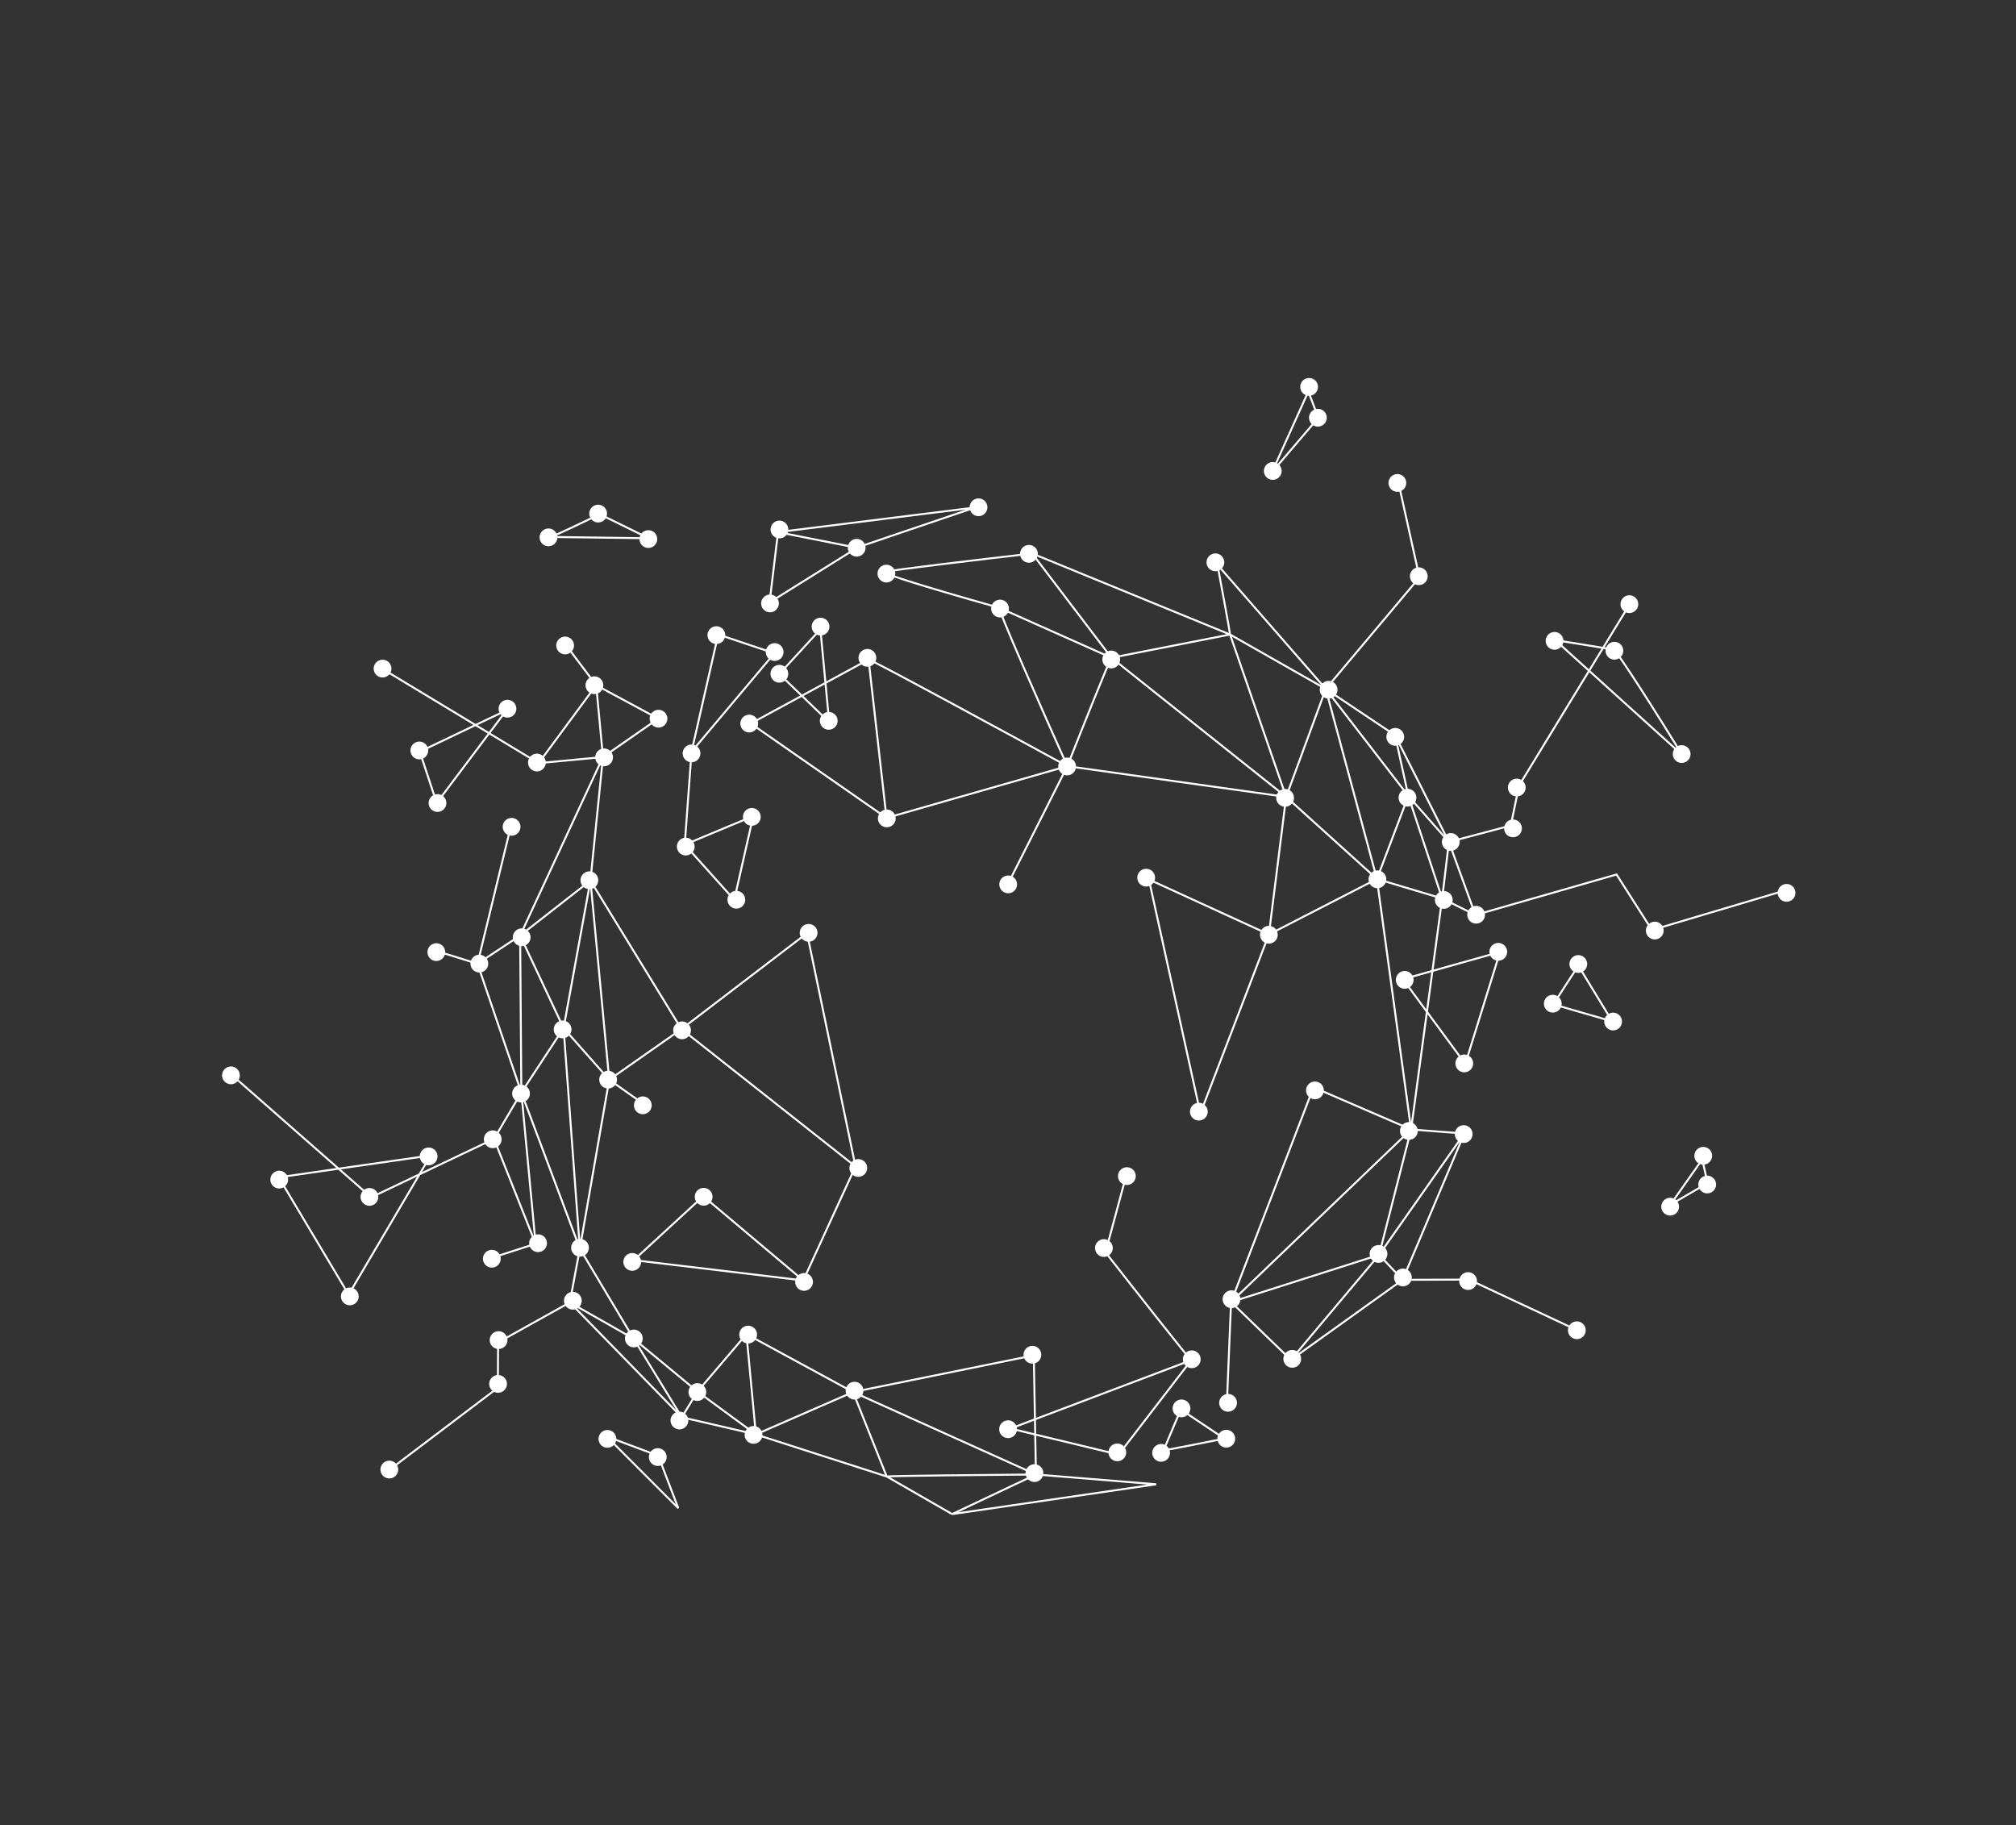 <svg width="1024" height="927" viewBox="0 0 1024 927" fill="none" xmlns="http://www.w3.org/2000/svg">
<rect x="0" y="0" width="1024" height="927" fill="#333333" stroke="none"/>
<path d="M118.306 546.455L188.536 608.112L250.926 578.45M250.926 578.45L272.049 631.694M250.926 578.45L264.81 554.894M272.049 631.694L251.956 638.191M272.049 631.694L264.81 554.894M264.81 554.894L264.198 475.168M264.81 554.894L242.54 489.483M264.81 554.894L286.268 522.185M264.81 554.894L294.523 634.179M264.198 475.168L242.54 489.483M264.198 475.168L299.911 447.253M264.198 475.168L286.268 522.185M264.198 475.168L306.267 384.514M242.54 489.483L223.58 483.599M242.54 489.483L259.109 421.179M299.911 447.253L346.132 522.68M299.911 447.253L286.268 522.185M299.911 447.253L309.443 548.385M299.911 447.253L306.267 384.514M346.132 522.68L309.443 548.385M346.132 522.68L409.916 473.953L434.528 592.455M346.132 522.68L434.528 592.455M309.443 548.385L326.696 560.568M309.443 548.385L294.523 634.179M309.443 548.385L286.268 522.185M286.268 522.185L294.523 634.179M294.523 634.179L289.43 661.509M294.523 634.179L321.843 679.934M289.43 661.509L253 681.82L252.87 704.847L198.469 746.031M289.43 661.509L321.843 679.934M289.43 661.509L346.308 719.821M321.843 679.934L354.283 706.795M321.843 679.934L346.308 719.821M354.283 706.795L346.308 719.821M354.283 706.795L379.139 677.602M354.283 706.795L383.941 728.549M346.308 719.821L383.941 728.549M379.139 677.602L433.294 707.02M379.139 677.602L383.941 728.549M433.294 707.02L525.098 688.393L526.199 748.895M433.294 707.02L526.199 748.895M433.294 707.02L383.941 728.549M433.294 707.02L450.373 749.905M526.199 748.895C502.444 749.088 454.021 749.561 450.373 749.905M526.199 748.895L483.617 769.019M526.199 748.895L587.254 753.88L483.617 769.019M383.941 728.549L450.373 749.905M450.373 749.905L483.617 769.019M605.084 690.827L513.264 725.565L568.194 738.799L605.084 690.827ZM605.084 690.827C604.162 690.405 575.659 654.13 561.522 636.046L571.872 597.644M408.011 650.332L357.199 607.558L321.916 640.035L408.011 650.332ZM408.011 650.332L434.528 592.455M623.197 712.134L625.308 661.303M625.308 661.303L655.683 690.661M625.308 661.303L667.178 552.257L716.743 573.668M625.308 661.303L716.743 573.668M625.308 661.303L700.504 637.338M655.683 690.661L700.504 637.338M655.683 690.661L712.436 650.022M700.504 637.338L712.436 650.022M700.504 637.338L716.743 573.668M700.504 637.338L743.778 575.723M712.436 650.022L746.169 649.911L800.725 675.455M712.436 650.022L743.778 575.723M716.743 573.668L743.778 575.723M716.743 573.668L699.381 446.423M716.743 573.668L732.525 456.341M699.381 446.423L732.525 456.341M699.381 446.423L644.521 474.609M699.381 446.423L715.346 404.259M699.381 446.423L673.412 349.908M699.381 446.423L653.273 404.74M732.525 456.341L749.42 464.721M732.525 456.341L735.954 427.633M732.525 456.341L715.346 404.259M644.521 474.609L653.273 404.74M644.521 474.609L583.566 446.681L609.709 565.491L644.521 474.609ZM653.273 404.74L542.137 389.132M653.273 404.74L673.412 349.908M653.273 404.74L624.794 322.27M653.273 404.74L564.557 334.085M542.137 389.132L450.289 415.434M542.137 389.132C508.989 371.032 442.388 334.86 441.171 334.975M542.137 389.132C549.151 371.338 563.455 335.417 564.557 334.085M542.137 389.132C529.989 362.039 506.098 308.033 507.72 308.756M542.137 389.132L511.431 450.038M450.289 415.434L381.349 367.464L441.171 334.975M450.289 415.434L441.171 334.975M564.557 334.085L507.72 308.756M564.557 334.085L624.794 322.27M564.557 334.085L524.287 281.112M507.72 308.756C487.24 303.015 446.873 291.324 449.248 290.486C451.623 289.648 500.263 283.887 524.287 281.112M524.287 281.112L624.794 322.27M624.794 322.27L673.412 349.908M624.794 322.27C624.622 320.445 620.449 297.875 618.385 286.818L673.412 349.908M673.412 349.908L708.607 373.441M673.412 349.908L715.346 404.259M673.412 349.908L720.988 293.257L710.32 245.165M708.607 373.441L735.954 427.633M708.607 373.441L715.346 404.259M735.954 427.633L749.42 464.721M735.954 427.633L715.346 404.259M735.954 427.633L767.378 419.301L771.596 398.957L828.725 305.35M749.42 464.721L821.102 444.156L839.1 472.378L906.982 452.171M306.267 384.514L334.336 364.991L302.827 348.015M306.267 384.514L273.582 387.595M306.267 384.514L302.827 348.015M302.827 348.015L273.582 387.595M302.827 348.015L288.801 329.391M273.582 387.595L195.52 340.485M395.194 270.265L495.245 257.766L435.796 277.945L435.335 278.233M395.194 270.265L390.89 305.96L435.335 278.233M395.194 270.265L435.335 278.233M351.259 381.808L393.326 331.813L364.815 322.226L351.259 381.808ZM351.259 381.808L347.799 428.998M347.799 428.998L372.95 457.017L382.597 414.486L347.799 428.998ZM590.998 736.65C592.822 736.478 612.344 732.592 621.877 730.671L599.776 715.876L590.998 736.65ZM308.115 729.559L334.346 739.361L344.527 766.018L308.115 729.559ZM141.567 597.964L218.742 586.854L177.089 657.522L141.567 597.964ZM712.616 497.342L761.925 483.488L744.281 540.386L712.616 497.342ZM801.695 490.48L818.933 518.774L788.973 510.091L801.695 490.48ZM789.943 325.115C799.026 326.561 817.663 329.56 819.545 329.997C821.426 330.433 843.628 365.829 854.494 383.472L789.943 325.115ZM213.216 381.777L257.247 360.75L221.806 407.818L213.216 381.777ZM279.625 272.719C280.842 272.605 296.788 264.964 304.61 261.159L329.536 273.385L279.625 272.719ZM395.85 342.315L416.719 319.635L421.163 366.78L395.85 342.315ZM664.542 198.848L669.633 212.177L646.153 239.706L664.542 198.848ZM848.416 611.889L864.652 588.879L867.319 600.902L848.416 611.889Z" stroke="white"/>
<circle cx="800.938" cy="675.641" r="4.518" transform="rotate(-155.385 800.938 675.641)" fill="white"/>
<circle cx="745.698" cy="650.664" r="4.518" transform="rotate(-155.385 745.698 650.664)" fill="white"/>
<circle cx="712.59" cy="648.828" r="4.518" transform="rotate(-155.385 712.59 648.828)" fill="white"/>
<circle cx="700.195" cy="636.875" r="4.518" transform="rotate(-155.385 700.195 636.875)" fill="white"/>
<circle cx="656.381" cy="690.164" r="4.518" transform="rotate(-155.385 656.381 690.164)" fill="white"/>
<circle cx="623.784" cy="712.5" r="4.518" transform="rotate(-155.385 623.784 712.5)" fill="white"/>
<circle cx="625.53" cy="659.878" r="4.518" transform="rotate(-155.385 625.53 659.878)" fill="white"/>
<circle cx="667.912" cy="553.816" r="4.518" transform="rotate(-155.385 667.912 553.816)" fill="white"/>
<circle cx="715.617" cy="574.43" r="4.518" transform="rotate(-155.385 715.617 574.43)" fill="white"/>
<circle cx="743.467" cy="576.008" r="4.518" transform="rotate(-155.385 743.467 576.008)" fill="white"/>
<circle cx="605.342" cy="690.384" r="4.518" transform="rotate(-155.385 605.342 690.384)" fill="white"/>
<circle cx="622.887" cy="730.726" r="4.518" transform="rotate(-155.385 622.887 730.726)" fill="white"/>
<circle cx="589.775" cy="737.918" r="4.518" transform="rotate(-155.385 589.775 737.918)" fill="white"/>
<circle cx="600.125" cy="715.327" r="4.518" transform="rotate(-155.385 600.125 715.327)" fill="white"/>
<circle cx="525.433" cy="748.194" r="4.518" transform="rotate(-155.385 525.433 748.194)" fill="white"/>
<circle cx="524.398" cy="688.087" r="4.518" transform="rotate(-155.385 524.398 688.087)" fill="white"/>
<circle cx="382.753" cy="728.792" r="4.518" transform="rotate(-155.385 382.753 728.792)" fill="white"/>
<circle cx="380.006" cy="677.838" r="4.518" transform="rotate(-155.385 380.006 677.838)" fill="white"/>
<circle cx="408.41" cy="651.096" r="4.518" transform="rotate(-155.385 408.41 651.096)" fill="white"/>
<circle cx="321.133" cy="640.927" r="4.518" transform="rotate(-155.385 321.133 640.927)" fill="white"/>
<circle cx="357.407" cy="607.851" r="4.518" transform="rotate(-155.385 357.407 607.851)" fill="white"/>
<circle cx="321.953" cy="679.815" r="4.518" transform="rotate(-155.385 321.953 679.815)" fill="white"/>
<circle cx="290.976" cy="660.653" r="4.518" transform="rotate(-155.385 290.976 660.653)" fill="white"/>
<circle cx="253.245" cy="680.638" r="4.518" transform="rotate(-155.385 253.245 680.638)" fill="white"/>
<circle cx="273.302" cy="631.435" r="4.518" transform="rotate(-155.385 273.302 631.435)" fill="white"/>
<circle cx="249.816" cy="639.311" r="4.518" transform="rotate(-155.385 249.816 639.311)" fill="white"/>
<circle cx="294.608" cy="633.745" r="4.518" transform="rotate(-155.385 294.608 633.745)" fill="white"/>
<circle cx="264.649" cy="555.413" r="4.518" transform="rotate(-155.385 264.649 555.413)" fill="white"/>
<circle cx="250.28" cy="578.647" r="4.518" transform="rotate(-155.385 250.28 578.647)" fill="white"/>
<circle cx="217.722" cy="587.336" r="4.518" transform="rotate(-155.385 217.722 587.336)" fill="white"/>
<circle cx="177.687" cy="658.444" r="4.518" transform="rotate(-155.385 177.687 658.444)" fill="white"/>
<circle cx="141.827" cy="599.132" r="4.518" transform="rotate(-155.385 141.827 599.132)" fill="white"/>
<circle cx="117.31" cy="546.181" r="4.518" transform="rotate(-155.385 117.31 546.181)" fill="white"/>
<circle cx="187.647" cy="607.912" r="4.518" transform="rotate(-155.385 187.647 607.912)" fill="white"/>
<circle cx="285.779" cy="522.853" r="4.518" transform="rotate(-155.385 285.779 522.853)" fill="white"/>
<circle cx="308.885" cy="548.349" r="4.518" transform="rotate(-155.385 308.885 548.349)" fill="white"/>
<circle cx="326.512" cy="561.395" r="4.518" transform="rotate(-155.385 326.512 561.395)" fill="white"/>
<circle cx="346.444" cy="523.316" r="4.518" transform="rotate(-155.385 346.444 523.316)" fill="white"/>
<circle cx="299.372" cy="447.084" r="4.518" transform="rotate(-155.385 299.372 447.084)" fill="white"/>
<circle cx="374.019" cy="456.978" r="4.518" transform="rotate(-155.385 374.019 456.978)" fill="white"/>
<circle cx="381.878" cy="414.898" r="4.518" transform="rotate(-155.385 381.878 414.898)" fill="white"/>
<circle cx="348.321" cy="429.978" r="4.518" transform="rotate(-155.385 348.321 429.978)" fill="white"/>
<circle cx="410.725" cy="473.796" r="4.518" transform="rotate(-155.385 410.725 473.796)" fill="white"/>
<circle cx="243.483" cy="489.419" r="4.518" transform="rotate(-155.385 243.483 489.419)" fill="white"/>
<circle cx="221.63" cy="483.588" r="4.518" transform="rotate(-155.385 221.63 483.588)" fill="white"/>
<circle cx="259.859" cy="419.941" r="4.518" transform="rotate(-155.385 259.859 419.941)" fill="white"/>
<circle cx="222.22" cy="407.857" r="4.518" transform="rotate(-155.385 222.22 407.857)" fill="white"/>
<circle cx="212.994" cy="381.17" r="4.518" transform="rotate(-155.385 212.994 381.17)" fill="white"/>
<circle cx="257.765" cy="359.957" r="4.518" transform="rotate(-155.385 257.765 359.957)" fill="white"/>
<circle cx="194.317" cy="339.585" r="4.518" transform="rotate(-155.385 194.317 339.585)" fill="white"/>
<circle cx="272.714" cy="387.295" r="4.518" transform="rotate(-155.385 272.714 387.295)" fill="white"/>
<circle cx="301.925" cy="348.037" r="4.518" transform="rotate(-155.385 301.925 348.037)" fill="white"/>
<circle cx="287.058" cy="327.842" r="4.518" transform="rotate(-155.385 287.058 327.842)" fill="white"/>
<circle cx="278.591" cy="272.928" r="4.518" transform="rotate(-155.385 278.591 272.928)" fill="white"/>
<circle cx="329.322" cy="273.794" r="4.518" transform="rotate(-155.385 329.322 273.794)" fill="white"/>
<circle cx="497.024" cy="257.649" r="4.518" transform="rotate(-155.385 497.024 257.649)" fill="white"/>
<circle cx="522.645" cy="281.296" r="4.518" transform="rotate(-155.385 522.645 281.296)" fill="white"/>
<circle cx="617.351" cy="285.605" r="4.518" transform="rotate(-155.385 617.351 285.605)" fill="white"/>
<circle cx="674.862" cy="350.336" r="4.518" transform="rotate(-155.385 674.862 350.336)" fill="white"/>
<circle cx="709.773" cy="245.29" r="4.518" transform="rotate(-155.385 709.773 245.29)" fill="white"/>
<circle cx="720.657" cy="292.676" r="4.518" transform="rotate(-155.385 720.657 292.676)" fill="white"/>
<circle cx="646.483" cy="239.204" r="4.518" transform="rotate(-155.385 646.483 239.204)" fill="white"/>
<circle cx="669.401" cy="212.161" r="4.518" transform="rotate(-155.385 669.401 212.161)" fill="white"/>
<circle cx="664.941" cy="196.495" r="4.518" transform="rotate(-155.385 664.941 196.495)" fill="white"/>
<circle cx="303.819" cy="260.861" r="4.518" transform="rotate(-155.385 303.819 260.861)" fill="white"/>
<circle cx="264.98" cy="476.052" r="4.518" transform="rotate(-155.385 264.98 476.052)" fill="white"/>
<circle cx="306.85" cy="384.664" r="4.518" transform="rotate(-155.385 306.85 384.664)" fill="white"/>
<circle cx="334.485" cy="365.022" r="4.518" transform="rotate(-155.385 334.485 365.022)" fill="white"/>
<circle cx="351.258" cy="382.648" r="4.518" transform="rotate(-155.385 351.258 382.648)" fill="white"/>
<circle cx="363.87" cy="322.58" r="4.518" transform="rotate(-155.385 363.87 322.58)" fill="white"/>
<circle cx="393.477" cy="331.174" r="4.518" transform="rotate(-155.385 393.477 331.174)" fill="white"/>
<circle cx="380.561" cy="367.499" r="4.518" transform="rotate(-155.385 380.561 367.499)" fill="white"/>
<circle cx="440.579" cy="334.12" r="4.518" transform="rotate(-155.385 440.579 334.12)" fill="white"/>
<circle cx="450.432" cy="415.66" r="4.518" transform="rotate(-155.385 450.432 415.66)" fill="white"/>
<circle cx="420.949" cy="366.125" r="4.518" transform="rotate(-155.385 420.949 366.125)" fill="white"/>
<circle cx="395.874" cy="342.212" r="4.518" transform="rotate(-155.385 395.874 342.212)" fill="white"/>
<circle cx="416.791" cy="318.251" r="4.518" transform="rotate(-155.385 416.791 318.251)" fill="white"/>
<circle cx="542.023" cy="389.294" r="4.518" transform="rotate(-155.385 542.023 389.294)" fill="white"/>
<circle cx="391.119" cy="306.489" r="4.518" transform="rotate(-155.385 391.119 306.489)" fill="white"/>
<circle cx="395.906" cy="268.928" r="4.518" transform="rotate(-155.385 395.906 268.928)" fill="white"/>
<circle cx="435.138" cy="278.205" r="4.518" transform="rotate(-155.385 435.138 278.205)" fill="white"/>
<circle cx="450.242" cy="291.337" r="4.518" transform="rotate(-155.385 450.242 291.337)" fill="white"/>
<circle cx="507.959" cy="309.084" r="4.518" transform="rotate(-155.385 507.959 309.084)" fill="white"/>
<circle cx="564.435" cy="334.959" r="4.518" transform="rotate(-155.385 564.435 334.959)" fill="white"/>
<circle cx="652.746" cy="405.236" r="4.518" transform="rotate(-155.385 652.746 405.236)" fill="white"/>
<circle cx="644.498" cy="474.758" r="4.518" transform="rotate(-155.385 644.498 474.758)" fill="white"/>
<circle cx="699.64" cy="446.599" r="4.518" transform="rotate(-155.385 699.64 446.599)" fill="white"/>
<circle cx="608.946" cy="564.614" r="4.518" transform="rotate(-155.385 608.946 564.614)" fill="white"/>
<circle cx="582.186" cy="445.763" r="4.518" transform="rotate(-155.385 582.186 445.763)" fill="white"/>
<circle cx="512.098" cy="449.18" r="4.518" transform="rotate(-155.385 512.098 449.18)" fill="white"/>
<circle cx="435.955" cy="593.215" r="4.518" transform="rotate(-155.385 435.955 593.215)" fill="white"/>
<circle cx="572.377" cy="597.347" r="4.518" transform="rotate(-155.385 572.377 597.347)" fill="white"/>
<circle cx="560.714" cy="633.881" r="4.518" transform="rotate(-155.385 560.714 633.881)" fill="white"/>
<circle cx="714.907" cy="405.142" r="4.518" transform="rotate(-155.385 714.907 405.142)" fill="white"/>
<circle cx="708.702" cy="374.249" r="4.518" transform="rotate(-155.385 708.702 374.249)" fill="white"/>
<circle cx="768.511" cy="420.735" r="4.518" transform="rotate(-155.385 768.511 420.735)" fill="white"/>
<circle cx="770.426" cy="399.997" r="4.518" transform="rotate(-155.385 770.426 399.997)" fill="white"/>
<circle cx="827.617" cy="306.851" r="4.518" transform="rotate(-155.385 827.617 306.851)" fill="white"/>
<circle cx="789.603" cy="325.488" r="4.518" transform="rotate(-155.385 789.603 325.488)" fill="white"/>
<circle cx="854.177" cy="382.995" r="4.518" transform="rotate(-155.385 854.177 382.995)" fill="white"/>
<circle cx="820.02" cy="330.51" r="4.518" transform="rotate(-155.385 820.02 330.51)" fill="white"/>
<circle cx="736.901" cy="427.643" r="4.518" transform="rotate(-155.385 736.901 427.643)" fill="white"/>
<circle cx="733.354" cy="457.077" r="4.518" transform="rotate(-155.385 733.354 457.077)" fill="white"/>
<circle cx="749.784" cy="464.603" r="4.518" transform="rotate(-155.385 749.784 464.603)" fill="white"/>
<circle cx="713.509" cy="497.68" r="4.518" transform="rotate(-155.385 713.509 497.68)" fill="white"/>
<circle cx="743.763" cy="540.115" r="4.518" transform="rotate(-155.385 743.763 540.115)" fill="white"/>
<circle cx="761.039" cy="483.425" r="4.518" transform="rotate(-155.385 761.039 483.425)" fill="white"/>
<circle cx="788.723" cy="509.776" r="4.518" transform="rotate(-155.385 788.723 509.776)" fill="white"/>
<circle cx="819.356" cy="518.842" r="4.518" transform="rotate(-155.385 819.356 518.842)" fill="white"/>
<circle cx="801.682" cy="489.623" r="4.518" transform="rotate(-155.385 801.682 489.623)" fill="white"/>
<circle cx="840.524" cy="472.634" r="4.518" transform="rotate(-155.385 840.524 472.634)" fill="white"/>
<circle cx="907.465" cy="453.487" r="4.518" transform="rotate(-155.385 907.465 453.487)" fill="white"/>
<circle cx="865.141" cy="587.029" r="4.518" transform="rotate(-155.385 865.141 587.029)" fill="white"/>
<circle cx="867.154" cy="601.617" r="4.518" transform="rotate(-155.385 867.154 601.617)" fill="white"/>
<circle cx="848.333" cy="612.872" r="4.518" transform="rotate(-155.385 848.333 612.872)" fill="white"/>
<circle cx="252.99" cy="702.885" r="4.518" transform="rotate(-155.385 252.99 702.885)" fill="white"/>
<circle cx="197.753" cy="746.39" r="4.518" transform="rotate(-155.385 197.753 746.39)" fill="white"/>
<circle cx="354.215" cy="707.021" r="4.518" transform="rotate(-155.385 354.215 707.021)" fill="white"/>
<circle cx="345.104" cy="721.482" r="4.518" transform="rotate(-155.385 345.104 721.482)" fill="white"/>
<circle cx="334.109" cy="740.05" r="4.518" transform="rotate(-155.385 334.109 740.05)" fill="white"/>
<circle cx="308.526" cy="730.813" r="4.518" transform="rotate(-155.385 308.526 730.813)" fill="white"/>
<circle cx="434.044" cy="706.323" r="4.518" transform="rotate(-155.385 434.044 706.323)" fill="white"/>
<circle cx="512.039" cy="725.907" r="4.518" transform="rotate(-155.385 512.039 725.907)" fill="white"/>
<circle cx="567.529" cy="737.663" r="4.518" transform="rotate(-155.385 567.529 737.663)" fill="white"/>
</svg>
